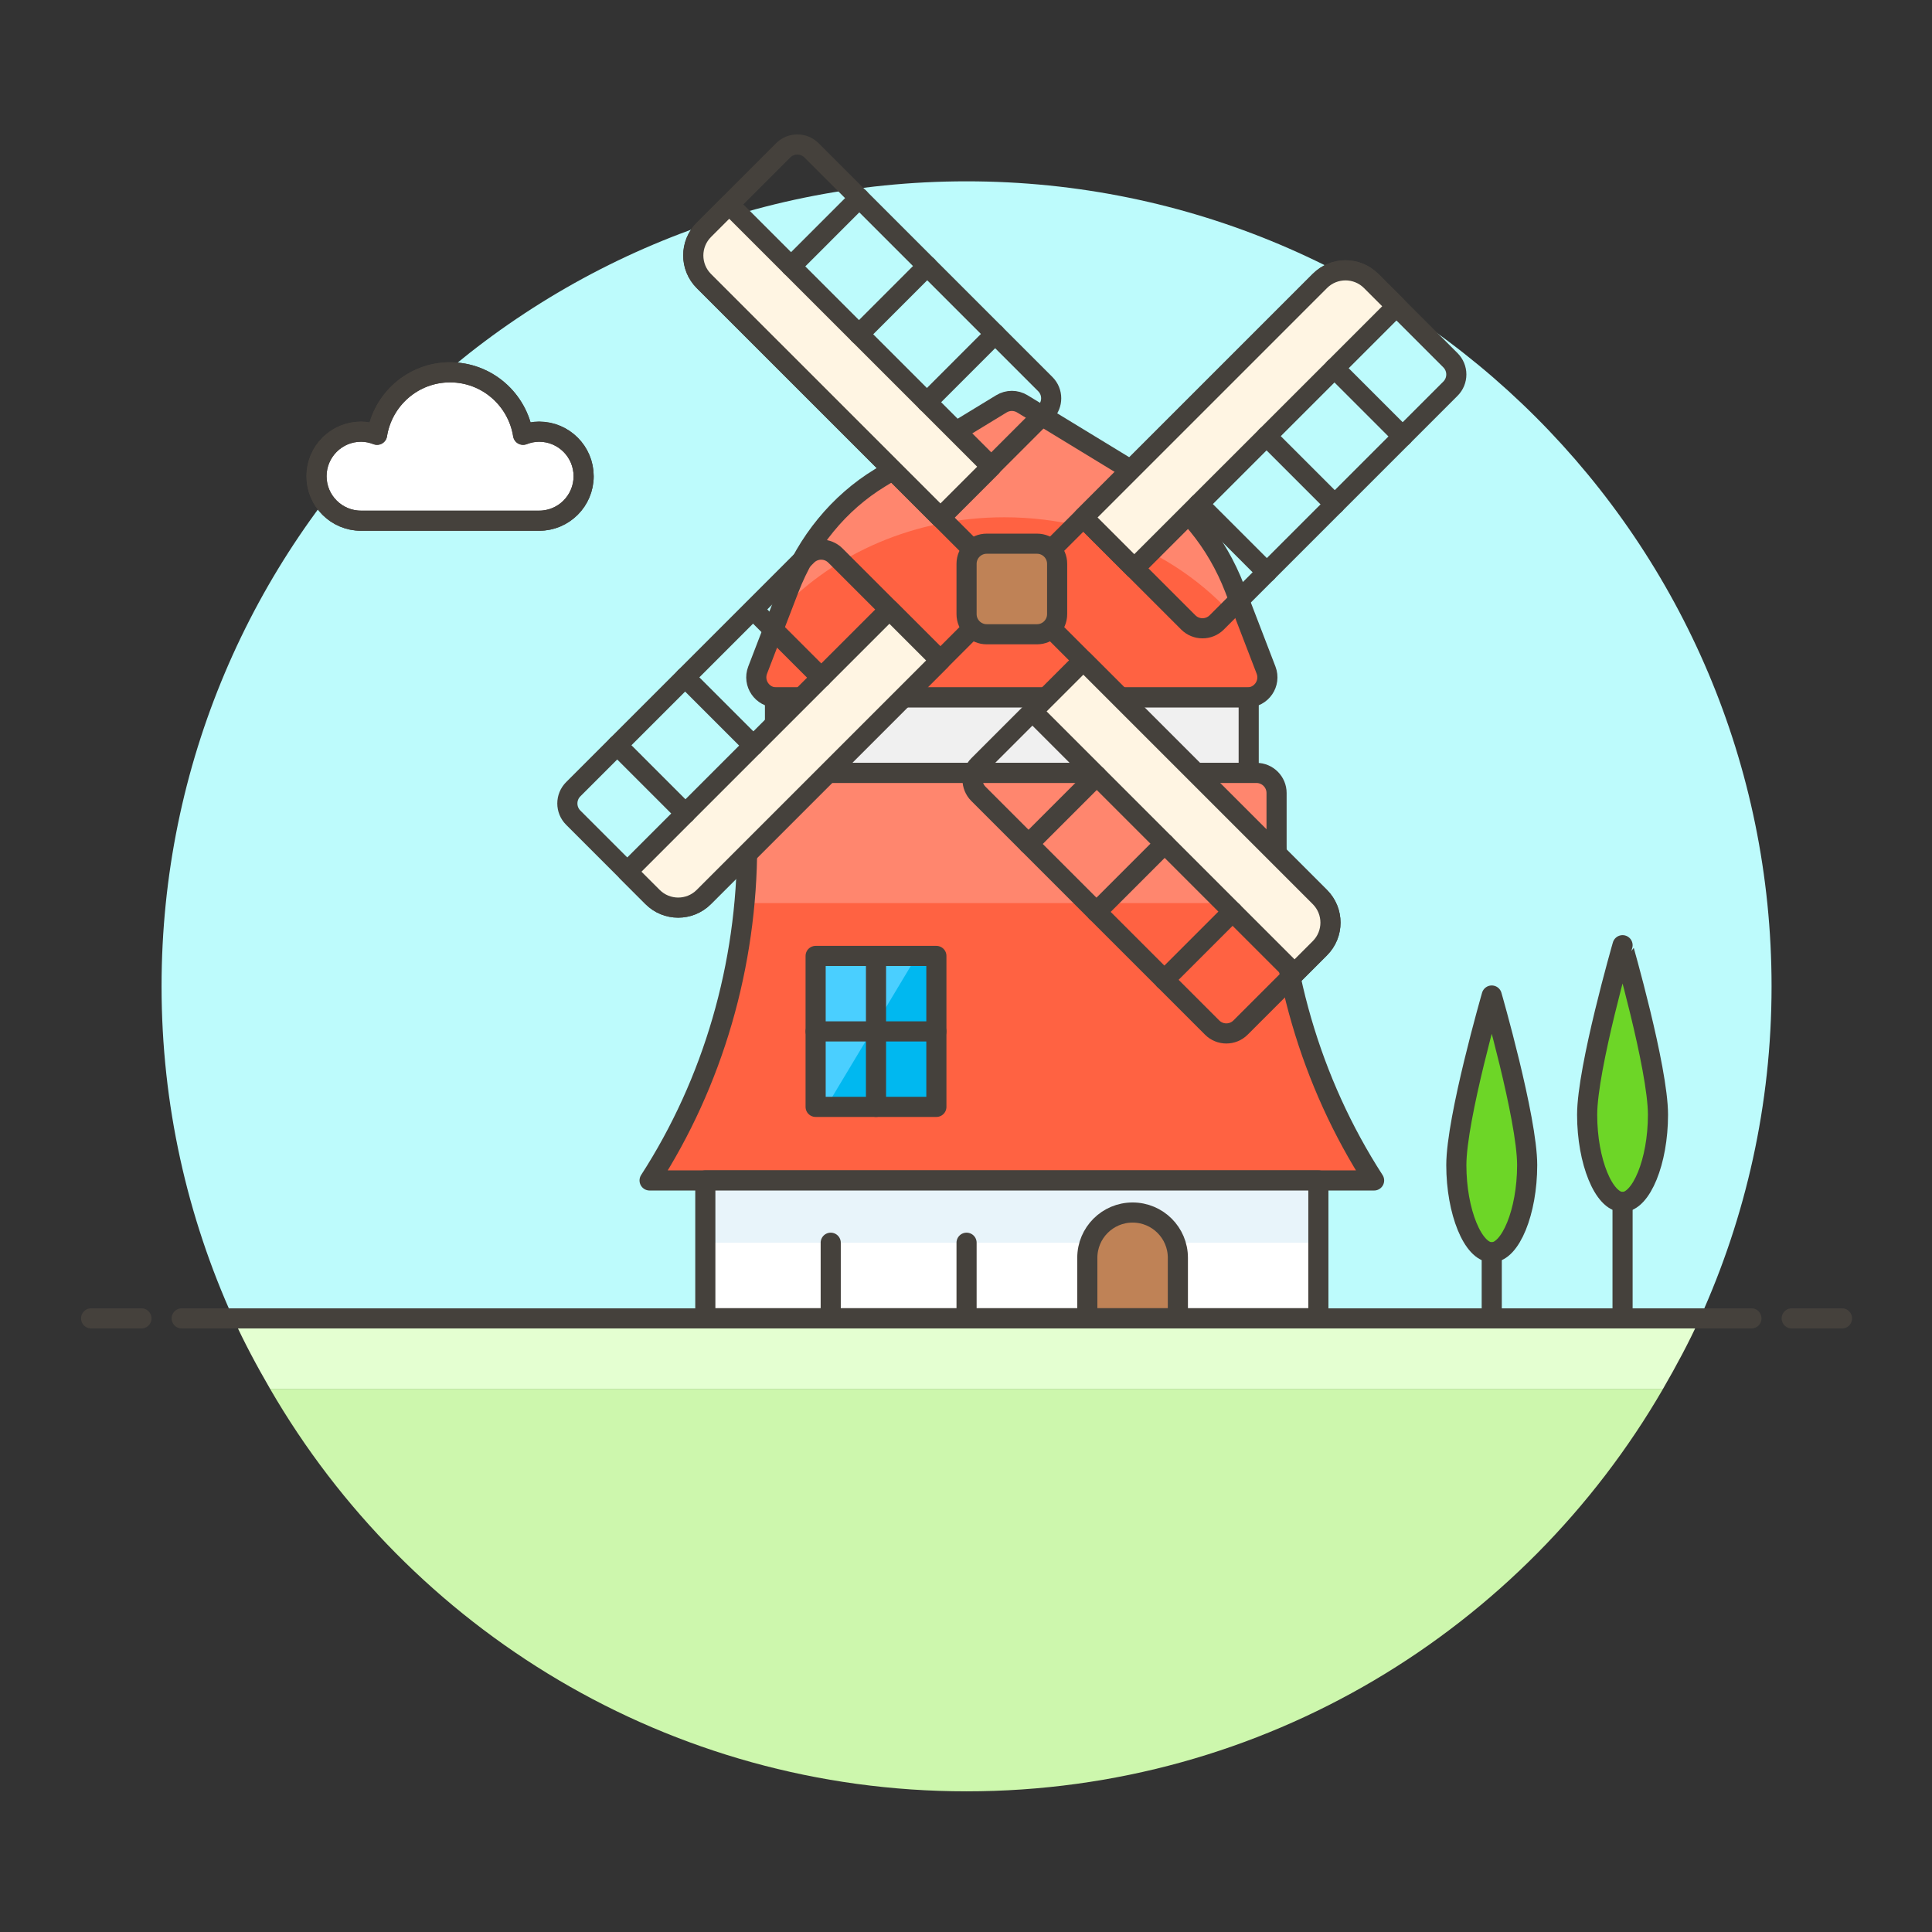 <?xml version="1.0" encoding="utf-8"?>
<!-- Generator: Adobe Illustrator 21.0.0, SVG Export Plug-In . SVG Version: 6.00 Build 0)  -->
<svg version="1.1" id="Layer_1" xmlns="http://www.w3.org/2000/svg" xmlns:xlink="http://www.w3.org/1999/xlink" x="0px" y="0px"
	 width="96px" height="96px" viewBox="0 0 96 96" enable-background="new 0 0 96 96" xml:space="preserve">
<rect x="0" y="0" width="96" height="96" fill="#333333" stroke="none"/>
<g>
	<g>
		<path fill="#CDF7AD" d="M48.028,89.01c14.798,0,27.69-8.054,34.608-20H13.42C20.338,80.956,33.23,89.01,48.028,89.01z"/>
		<path fill="#E4FFD1" d="M11.592,65.51c0.546,1.204,1.17,2.363,1.828,3.5h69.215c0.658-1.137,1.282-2.296,1.828-3.5H11.592z"/>
	</g>
	<path fill="#BDFBFC" d="M88.028,49.01c0-22.091-17.909-40-40-40s-40,17.909-40,40c0,5.885,1.281,11.468,3.564,16.5h72.872
		C86.747,60.478,88.028,54.895,88.028,49.01z"/>
	<g>
		
			<line fill="none" stroke="#45413C" stroke-linecap="round" stroke-linejoin="round" stroke-miterlimit="10" x1="9.028" y1="65.51" x2="87.028" y2="65.51"/>
		
			<line fill="none" stroke="#45413C" stroke-linecap="round" stroke-linejoin="round" stroke-miterlimit="10" x1="4.528" y1="65.51" x2="7.028" y2="65.51"/>
		
			<line fill="none" stroke="#45413C" stroke-linecap="round" stroke-linejoin="round" stroke-miterlimit="10" x1="89.028" y1="65.51" x2="91.528" y2="65.51"/>
	</g>
</g>
<g>
	<g>
		<g>
			<path fill="#FFFFFF" d="M26.788,21.45c-0.281,0-0.548,0.058-0.796,0.154c-0.281-1.757-1.792-3.104-3.628-3.104
				c-1.837,0-3.347,1.346-3.628,3.104c-0.248-0.096-0.515-0.154-0.796-0.154c-1.222,0-2.212,0.991-2.212,2.212
				c0,1.222,0.991,2.212,2.212,2.212h8.849c1.222,0,2.212-0.99,2.212-2.212C29,22.44,28.01,21.45,26.788,21.45z"/>
			<path fill="#FFFFFF" d="M26.788,21.45c-0.281,0-0.548,0.058-0.796,0.154c-0.281-1.757-1.792-3.104-3.628-3.104
				c-1.837,0-3.347,1.346-3.628,3.104c-0.248-0.096-0.515-0.154-0.796-0.154c-1.222,0-2.212,0.991-2.212,2.212
				c0,1.222,0.991,2.212,2.212,2.212h8.849c1.222,0,2.212-0.99,2.212-2.212C29,22.44,28.01,21.45,26.788,21.45z"/>
		</g>
		<g>
			<path fill="none" stroke="#45413C" stroke-linejoin="round" stroke-miterlimit="10" d="M26.788,21.45
				c-0.281,0-0.548,0.058-0.796,0.154c-0.281-1.757-1.792-3.104-3.628-3.104c-1.837,0-3.347,1.346-3.628,3.104
				c-0.248-0.096-0.515-0.154-0.796-0.154c-1.222,0-2.212,0.991-2.212,2.212c0,1.222,0.991,2.212,2.212,2.212h8.849
				c1.222,0,2.212-0.99,2.212-2.212C29,22.44,28.01,21.45,26.788,21.45z"/>
			<path fill="none" stroke="#45413C" stroke-linejoin="round" stroke-miterlimit="10" d="M26.788,21.45
				c-0.281,0-0.548,0.058-0.796,0.154c-0.281-1.757-1.792-3.104-3.628-3.104c-1.837,0-3.347,1.346-3.628,3.104
				c-0.248-0.096-0.515-0.154-0.796-0.154c-1.222,0-2.212,0.991-2.212,2.212c0,1.222,0.991,2.212,2.212,2.212h8.849
				c1.222,0,2.212-0.99,2.212-2.212C29,22.44,28.01,21.45,26.788,21.45z"/>
		</g>
	</g>
	<path fill="#FF866E" d="M61.976,34.656c0.702,0,1.185-0.704,0.933-1.359l-1.555-4.044c-0.896-2.331-2.487-4.269-4.518-5.507
		l-6.037-3.679c-0.32-0.195-0.721-0.195-1.041,0l-6.037,3.679c-2.031,1.238-3.622,3.177-4.518,5.507l-1.556,4.044
		c-0.252,0.655,0.232,1.359,0.933,1.359H61.976z"/>
	<path fill="#FF6242" d="M49.903,25.703c-4.446,0-8.421,1.787-11.103,4.597l-1.153,2.997c-0.252,0.655,0.232,1.359,0.933,1.359
		h23.396c0.702,0,1.185-0.704,0.933-1.359l-0.454-1.179C59.903,28.281,55.244,25.703,49.903,25.703z"/>
	<path fill="none" stroke="#45413C" stroke-linecap="round" stroke-linejoin="round" stroke-miterlimit="10" d="M61.976,34.656
		c0.702,0,1.185-0.704,0.933-1.359l-1.555-4.044c-0.896-2.331-2.487-4.269-4.518-5.507l-6.037-3.679
		c-0.32-0.195-0.721-0.195-1.041,0l-6.037,3.679c-2.031,1.238-3.622,3.177-4.518,5.507l-1.556,4.044
		c-0.252,0.655,0.232,1.359,0.933,1.359H61.976z"/>
	
		<rect x="38.509" y="34.656" fill="#F0F0F0" stroke="#45413C" stroke-linecap="round" stroke-linejoin="round" stroke-miterlimit="10" width="23.538" height="3.75"/>
	<path fill="#FF866E" d="M68.278,58.656L68.278,58.656c-3.154-4.882-4.846-10.696-4.846-16.655v-2.595c0-0.552-0.448-1-1-1H38.124
		c-0.552,0-1,0.448-1,1v2.595c0,5.959-1.692,11.773-4.846,16.655l0,0H68.278z"/>
	<path fill="#FF6242" d="M32.278,58.656h36c-2.644-4.092-4.244-8.843-4.698-13.781H36.976
		C36.522,49.814,34.922,54.564,32.278,58.656z"/>
	<path fill="none" stroke="#45413C" stroke-linecap="round" stroke-linejoin="round" stroke-miterlimit="10" d="M68.278,58.656
		L68.278,58.656c-3.154-4.882-4.846-10.696-4.846-16.655v-2.595c0-0.552-0.448-1-1-1H38.124c-0.552,0-1,0.448-1,1v2.595
		c0,5.959-1.692,11.773-4.846,16.655l0,0H68.278z"/>
	<rect x="35.047" y="58.656" fill="#E8F4FA" width="30.462" height="6.844"/>
	<rect x="35.047" y="61.75" fill="#FFFFFF" width="30.462" height="3.75"/>
	
		<rect x="35.047" y="58.656" fill="none" stroke="#45413C" stroke-linecap="round" stroke-linejoin="round" stroke-miterlimit="10" width="30.462" height="6.844"/>
	<rect x="40.528" y="47.5" fill="#00B8F0" width="6" height="7.5"/>
	<polygon fill="#4ACFFF" points="40.528,47.5 40.528,55 41.056,55 45.556,47.5 	"/>
	
		<rect x="40.528" y="47.5" fill="none" stroke="#45413C" stroke-linecap="round" stroke-linejoin="round" stroke-miterlimit="10" width="6" height="7.5"/>
	
		<line fill="none" stroke="#45413C" stroke-linecap="round" stroke-linejoin="round" stroke-miterlimit="10" x1="40.528" y1="51.25" x2="46.528" y2="51.25"/>
	
		<line fill="none" stroke="#45413C" stroke-linecap="round" stroke-linejoin="round" stroke-miterlimit="10" x1="43.528" y1="47.5" x2="43.528" y2="55"/>
	<path fill="#BF8256" stroke="#45413C" stroke-linecap="round" stroke-linejoin="round" stroke-miterlimit="10" d="M58.528,65.5
		h-4.5v-3c0-1.243,1.007-2.25,2.25-2.25l0,0c1.243,0,2.25,1.007,2.25,2.25V65.5z"/>
	
		<line fill="none" stroke="#45413C" stroke-linecap="round" stroke-linejoin="round" stroke-miterlimit="10" x1="41.278" y1="65.5" x2="41.278" y2="61.75"/>
	
		<line fill="none" stroke="#45413C" stroke-linecap="round" stroke-linejoin="round" stroke-miterlimit="10" x1="48.028" y1="65.5" x2="48.028" y2="61.75"/>
	<path fill="none" stroke="#45413C" stroke-linecap="round" stroke-linejoin="round" stroke-miterlimit="10" d="M46.725,25.713
		l5.214-5.214c0.391-0.391,0.391-1.024,0-1.414L40.327,7.473c-0.391-0.391-1.024-0.391-1.414,0l-3.941,3.941
		c-0.703,0.703-0.703,1.843,0,2.546l30.612,30.612c0.703,0.703,0.703,1.843,0,2.545l-3.941,3.941c-0.39,0.391-1.024,0.391-1.414,0
		L48.617,39.446c-0.39-0.39-0.39-1.024,0-1.414l5.214-5.214"/>
	<path fill="none" stroke="#45413C" stroke-linecap="round" stroke-linejoin="round" stroke-miterlimit="10" d="M46.725,32.818
		l-5.214-5.214c-0.391-0.391-1.024-0.391-1.414,0L28.485,39.216c-0.391,0.39-0.391,1.024,0,1.414l3.941,3.941
		c0.703,0.703,1.843,0.703,2.546,0l30.612-30.612c0.703-0.703,1.843-0.703,2.546,0l3.941,3.941c0.188,0.188,0.293,0.442,0.293,0.707
		c0,0.265-0.105,0.52-0.293,0.707L60.459,30.927c-0.39,0.39-1.024,0.39-1.414,0l-5.214-5.214"/>
	<path fill="#FFF5E3" stroke="#45413C" stroke-linecap="round" stroke-linejoin="round" stroke-miterlimit="10" d="M65.584,47.117
		l-1.258,1.259L51.299,35.349l2.531-2.531l11.753,11.754C66.287,45.275,66.287,46.414,65.584,47.117z"/>
	<path fill="#FFF5E3" stroke="#45413C" stroke-linecap="round" stroke-linejoin="round" stroke-miterlimit="10" d="M49.262,23.19
		l-2.531,2.531L34.977,13.968c-0.703-0.703-0.703-1.843,0-2.546l1.258-1.258L49.262,23.19z"/>
	<path fill="#FFF5E3" stroke="#45413C" stroke-linecap="round" stroke-linejoin="round" stroke-miterlimit="10" d="M32.426,44.572
		l-1.258-1.258l13.026-13.026l2.531,2.531L34.972,44.572C34.269,45.275,33.129,45.275,32.426,44.572z"/>
	<path fill="#FFF5E3" stroke="#45413C" stroke-linecap="round" stroke-linejoin="round" stroke-miterlimit="10" d="M56.362,28.244
		l-2.531-2.531l11.753-11.753c0.703-0.703,1.843-0.703,2.546,0l1.258,1.258L56.362,28.244z"/>
	<path fill="#BF8256" stroke="#45413C" stroke-linecap="round" stroke-linejoin="round" stroke-miterlimit="10" d="M52.528,30.516
		c0,0.552-0.448,1-1,1h-2.5c-0.552,0-1-0.448-1-1v-2.5c0-0.552,0.448-1,1-1h2.5c0.552,0,1,0.448,1,1V30.516z"/>
	
		<line fill="none" stroke="#45413C" stroke-linecap="round" stroke-linejoin="round" stroke-miterlimit="10" x1="54.482" y1="45.312" x2="57.872" y2="41.922"/>
	
		<line fill="none" stroke="#45413C" stroke-linecap="round" stroke-linejoin="round" stroke-miterlimit="10" x1="57.857" y1="48.687" x2="61.247" y2="45.297"/>
	
		<line fill="none" stroke="#45413C" stroke-linecap="round" stroke-linejoin="round" stroke-miterlimit="10" x1="51.107" y1="41.937" x2="54.497" y2="38.547"/>
	
		<line fill="none" stroke="#45413C" stroke-linecap="round" stroke-linejoin="round" stroke-miterlimit="10" x1="42.683" y1="16.611" x2="46.074" y2="13.219"/>
	
		<line fill="none" stroke="#45413C" stroke-linecap="round" stroke-linejoin="round" stroke-miterlimit="10" x1="46.058" y1="19.986" x2="49.449" y2="16.594"/>
	
		<line fill="none" stroke="#45413C" stroke-linecap="round" stroke-linejoin="round" stroke-miterlimit="10" x1="39.308" y1="13.236" x2="42.699" y2="9.844"/>
	
		<line fill="none" stroke="#45413C" stroke-linecap="round" stroke-linejoin="round" stroke-miterlimit="10" x1="66.324" y1="25.062" x2="62.934" y2="21.672"/>
	
		<line fill="none" stroke="#45413C" stroke-linecap="round" stroke-linejoin="round" stroke-miterlimit="10" x1="62.949" y1="28.437" x2="59.559" y2="25.047"/>
	
		<line fill="none" stroke="#45413C" stroke-linecap="round" stroke-linejoin="round" stroke-miterlimit="10" x1="69.699" y1="21.687" x2="66.309" y2="18.297"/>
	
		<line fill="none" stroke="#45413C" stroke-linecap="round" stroke-linejoin="round" stroke-miterlimit="10" x1="37.434" y1="37.047" x2="34.044" y2="33.657"/>
	
		<line fill="none" stroke="#45413C" stroke-linecap="round" stroke-linejoin="round" stroke-miterlimit="10" x1="34.059" y1="40.422" x2="30.67" y2="37.032"/>
	
		<line fill="none" stroke="#45413C" stroke-linecap="round" stroke-linejoin="round" stroke-miterlimit="10" x1="40.809" y1="33.672" x2="37.434" y2="30.297"/>
	<g>
		<path fill="#6DD627" stroke="#45413C" stroke-linecap="round" stroke-linejoin="round" stroke-miterlimit="10" d="M75.884,57.892
			c0,2.327-0.834,4.335-1.76,4.335c-0.926,0-1.76-2.008-1.76-4.335c0-2.327,1.76-8.425,1.76-8.425S75.884,55.565,75.884,57.892z"/>
		
			<line fill="none" stroke="#45413C" stroke-linecap="round" stroke-linejoin="round" stroke-miterlimit="10" x1="74.124" y1="62.227" x2="74.124" y2="65.5"/>
	</g>
	<g>
		<path fill="#6DD627" stroke="#45413C" stroke-linecap="round" stroke-linejoin="round" stroke-miterlimit="10" d="M82.384,55.392
			c0,2.327-0.834,4.335-1.76,4.335c-0.926,0-1.76-2.008-1.76-4.335c0-2.327,1.76-8.425,1.76-8.425S82.384,53.065,82.384,55.392z"/>
		
			<line fill="none" stroke="#45413C" stroke-linecap="round" stroke-linejoin="round" stroke-miterlimit="10" x1="80.624" y1="59.727" x2="80.624" y2="65.5"/>
	</g>
</g>
</svg>

